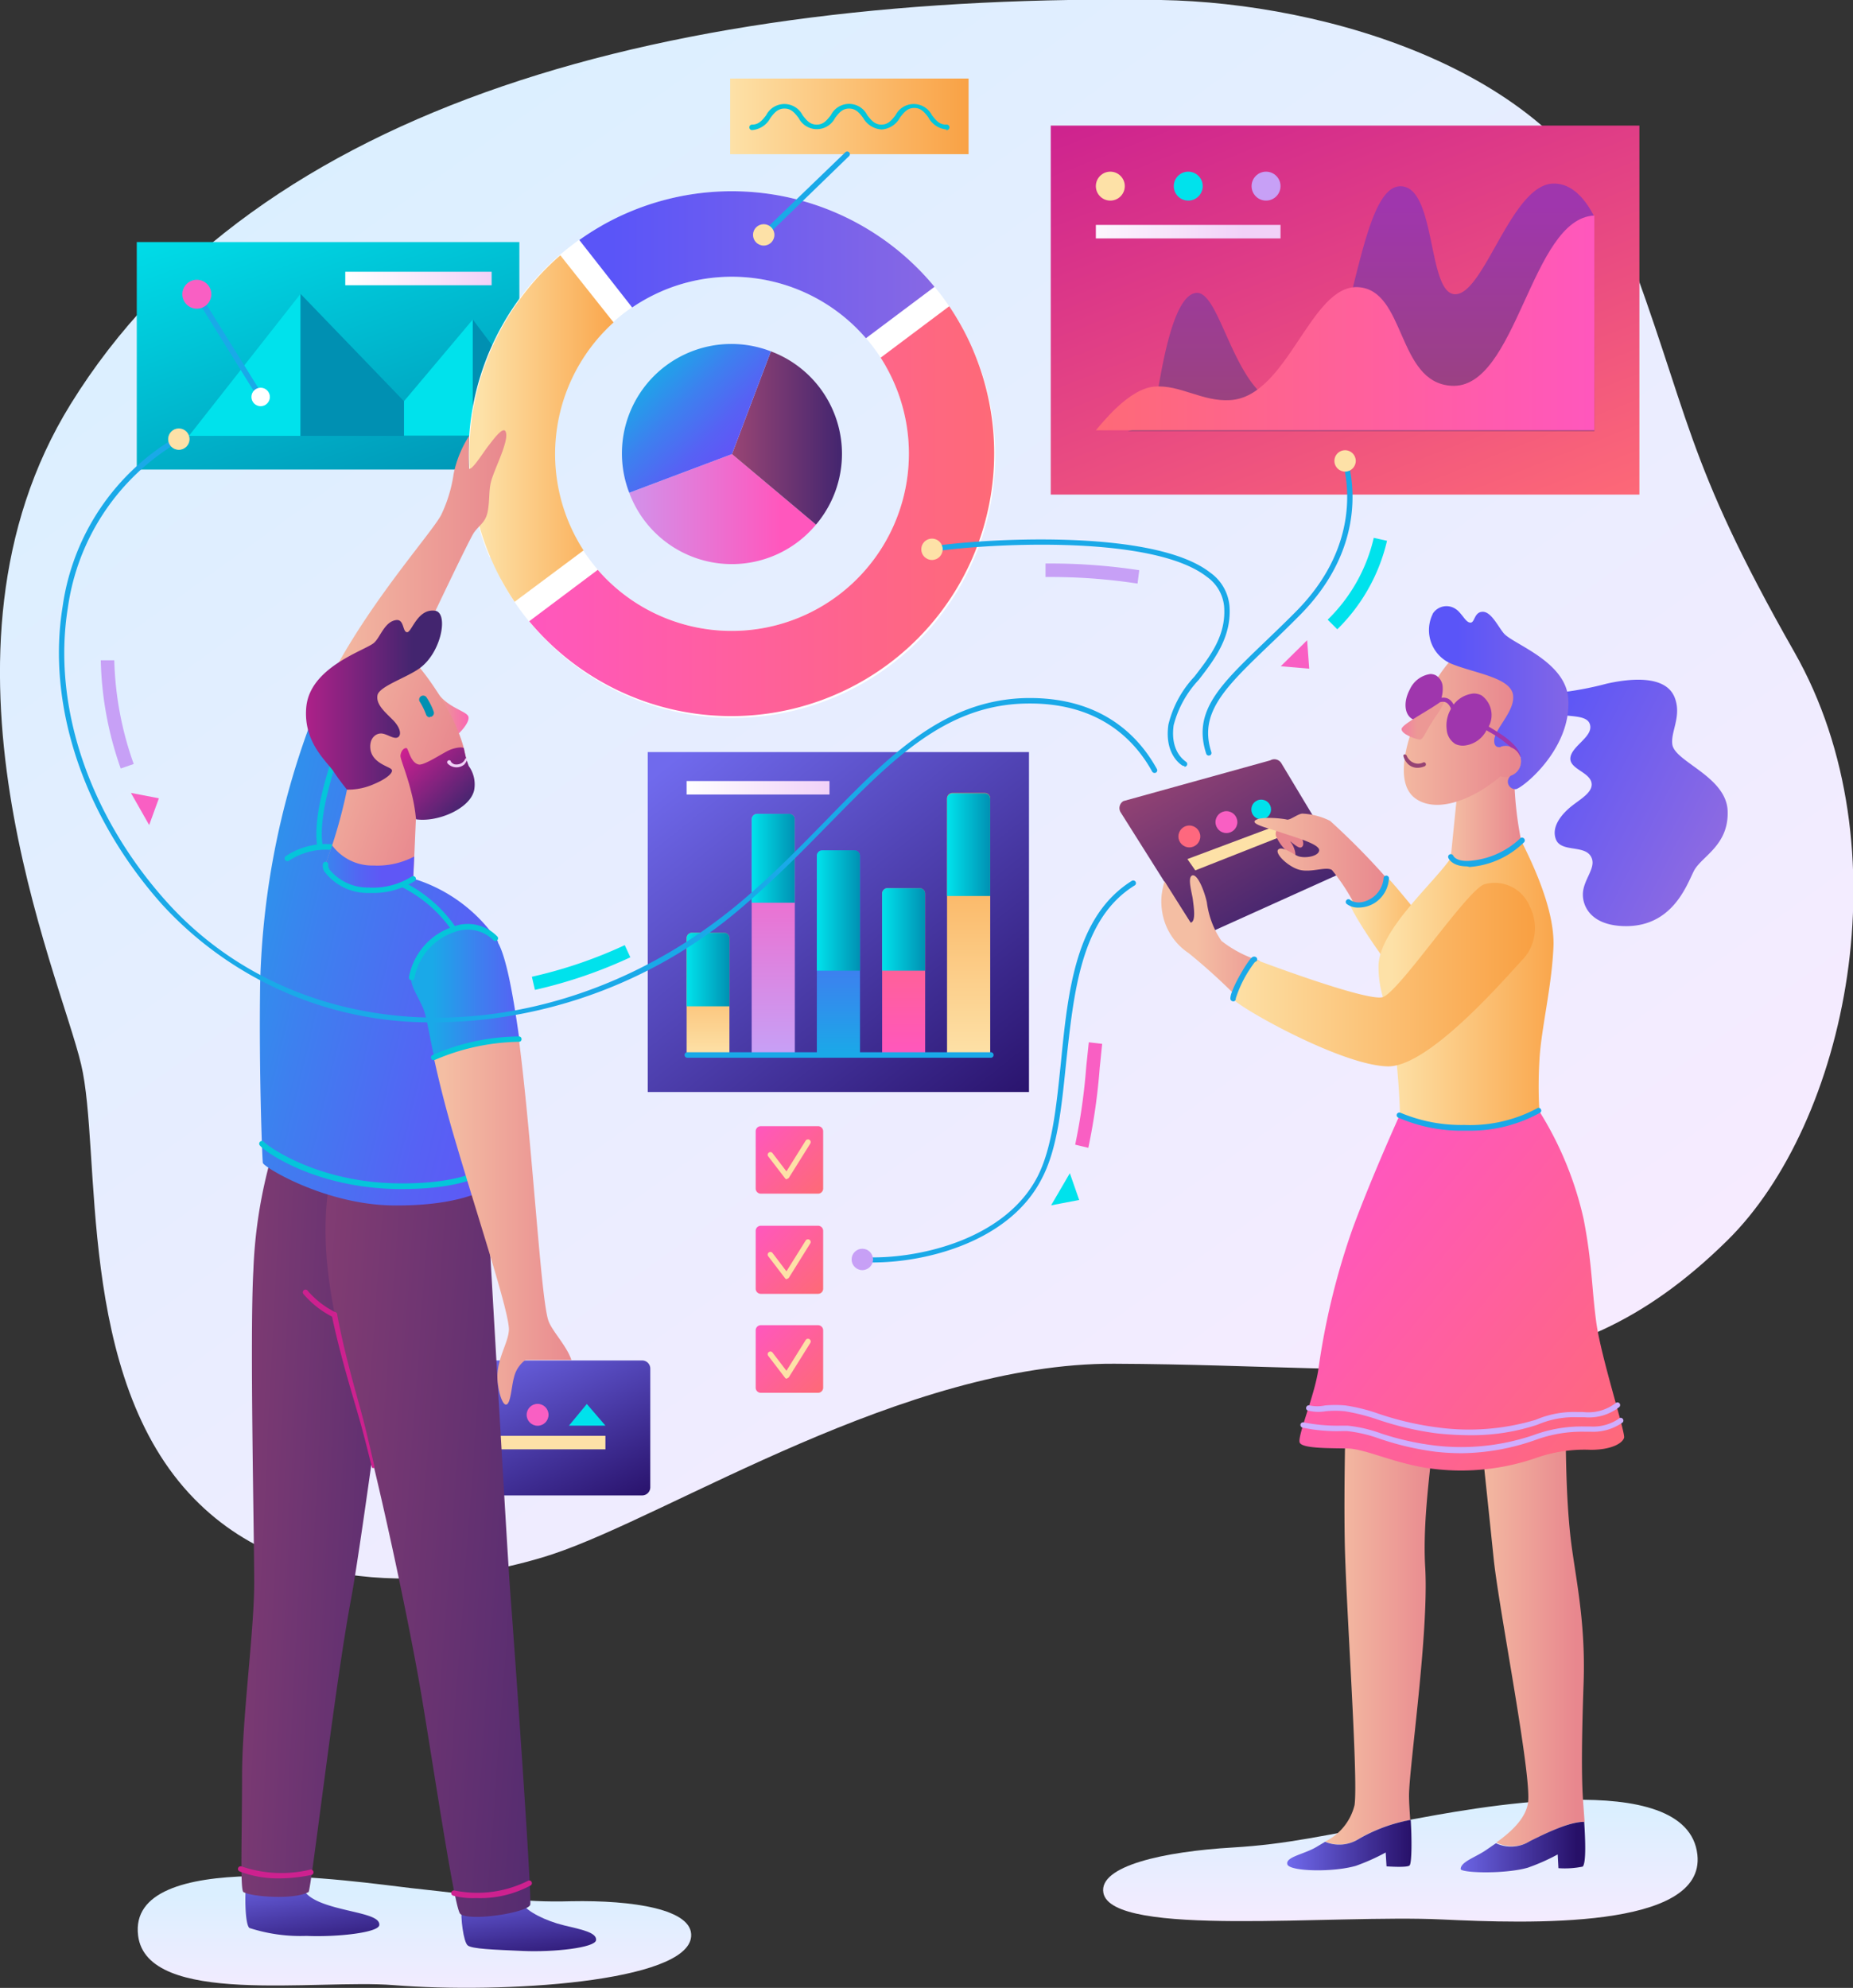 <svg xmlns="http://www.w3.org/2000/svg" xmlns:xlink="http://www.w3.org/1999/xlink" viewBox="0 0 152.42 163.51"><rect x="0" y="0" width="152.42" height="163.51" fill="#333333" stroke="none"/><defs><style>.cls-1{fill:url(#linear-gradient);}.cls-2{fill:url(#linear-gradient-2);}.cls-3{fill:url(#linear-gradient-3);}.cls-4{fill:url(#linear-gradient-4);}.cls-5{fill:#fde1a7;}.cls-6{fill:url(#linear-gradient-5);}.cls-7{fill:url(#linear-gradient-6);}.cls-8{fill:url(#linear-gradient-7);}.cls-9{fill:url(#linear-gradient-8);}.cls-10{fill:url(#linear-gradient-9);}.cls-11{fill:url(#linear-gradient-10);}.cls-12{fill:url(#linear-gradient-11);}.cls-13{fill:url(#linear-gradient-12);}.cls-14{fill:url(#linear-gradient-13);}.cls-15{fill:url(#linear-gradient-14);}.cls-16{fill:url(#linear-gradient-15);}.cls-17{fill:url(#linear-gradient-16);}.cls-18{fill:url(#linear-gradient-17);}.cls-19{fill:url(#linear-gradient-18);}.cls-20{fill:#1aa9e8;}.cls-21{fill:url(#linear-gradient-19);}.cls-22{fill:#00e2ec;}.cls-23{fill:#0090b2;}.cls-24{fill:url(#linear-gradient-20);}.cls-25{fill:#f95fc3;}.cls-26{fill:#fff;}.cls-27{fill:url(#linear-gradient-21);}.cls-28{fill:url(#linear-gradient-22);}.cls-29{fill:url(#linear-gradient-23);}.cls-30{fill:url(#linear-gradient-24);}.cls-31{fill:url(#linear-gradient-25);}.cls-32{fill:url(#linear-gradient-26);}.cls-33{fill:url(#linear-gradient-27);}.cls-34{fill:#c7a0f6;}.cls-35{fill:url(#linear-gradient-28);}.cls-36{fill:url(#linear-gradient-29);}.cls-37{fill:url(#linear-gradient-30);}.cls-38{fill:url(#linear-gradient-31);}.cls-39{fill:#05c5da;}.cls-40{fill:url(#linear-gradient-32);}.cls-41{fill:url(#linear-gradient-33);}.cls-42{fill:#fe687e;}.cls-43{fill:url(#linear-gradient-34);}.cls-44{fill:url(#linear-gradient-35);}.cls-45{fill:url(#linear-gradient-36);}.cls-46{fill:url(#linear-gradient-37);}.cls-47{fill:url(#linear-gradient-38);}.cls-48{fill:#cfaeff;}.cls-49{fill:url(#linear-gradient-39);}.cls-50{fill:url(#linear-gradient-40);}.cls-51{fill:url(#linear-gradient-41);}.cls-52{fill:url(#linear-gradient-42);}.cls-53{fill:url(#linear-gradient-43);}.cls-54{fill:url(#linear-gradient-44);}.cls-55{fill:url(#linear-gradient-45);}.cls-56{fill:#9f36ad;}.cls-57{fill:url(#linear-gradient-46);}.cls-58{fill:#954374;}.cls-59{fill:url(#linear-gradient-47);}.cls-60{fill:url(#linear-gradient-48);}.cls-61{fill:url(#linear-gradient-49);}.cls-62{fill:url(#linear-gradient-50);}.cls-63{fill:url(#linear-gradient-51);}.cls-64{fill:url(#linear-gradient-52);}.cls-65{fill:url(#linear-gradient-53);}.cls-66{fill:#cd218f;}.cls-67{fill:url(#linear-gradient-54);}.cls-68{fill:url(#linear-gradient-55);}.cls-69{fill:url(#linear-gradient-56);}.cls-70{fill:url(#linear-gradient-57);}.cls-71{fill:url(#linear-gradient-58);}.cls-72{fill:url(#linear-gradient-59);}.cls-73{fill:url(#linear-gradient-60);}.cls-74{fill:url(#linear-gradient-61);}.cls-75{fill:#f1d2f8;}.cls-76{fill:url(#linear-gradient-62);}.cls-77{fill:url(#linear-gradient-63);}.cls-78{fill:url(#linear-gradient-64);}</style><linearGradient id="linear-gradient" x1="-717.65" y1="407.76" x2="-717.23" y2="407.27" gradientTransform="matrix(247.15, 0, 0, -210.47, 177386.91, 85838.73)" gradientUnits="userSpaceOnUse"><stop offset="0" stop-color="#dbefff"/><stop offset="1" stop-color="#f7ebff"/></linearGradient><linearGradient id="linear-gradient-2" x1="-714.43" y1="396.92" x2="-714.43" y2="397.54" gradientTransform="matrix(79.33, 0, 0, -16.24, 56787.79, 6605)" gradientUnits="userSpaceOnUse"><stop offset="0" stop-color="#f7ebff"/><stop offset="1" stop-color="#dbefff"/></linearGradient><linearGradient id="linear-gradient-3" x1="-713.41" y1="396.15" x2="-713.41" y2="396.77" gradientTransform="matrix(73.85, 0, 0, -14.91, 52722.64, 6071.75)" xlink:href="#linear-gradient-2"/><linearGradient id="linear-gradient-4" x1="-675.71" y1="384.34" x2="-675.12" y2="383.76" gradientTransform="matrix(9, 0, 0, -9, 6143.66, 3551.86)" gradientUnits="userSpaceOnUse"><stop offset="0" stop-color="#ff57bd"/><stop offset="1" stop-color="#fe6a77"/></linearGradient><linearGradient id="linear-gradient-5" x1="-675.71" y1="384.91" x2="-675.12" y2="384.32" gradientTransform="matrix(9, 0, 0, -9, 6143.66, 3565.13)" xlink:href="#linear-gradient-4"/><linearGradient id="linear-gradient-6" x1="-675.71" y1="385.47" x2="-675.12" y2="384.88" gradientTransform="matrix(9, 0, 0, -9, 6143.66, 3578.4)" xlink:href="#linear-gradient-4"/><linearGradient id="linear-gradient-7" x1="-711.61" y1="403.84" x2="-711.03" y2="403.19" gradientTransform="matrix(50.85, 0, 0, -45.31, 36239.65, 18361.06)" gradientUnits="userSpaceOnUse"><stop offset="0" stop-color="#706aed"/><stop offset="1" stop-color="#271068"/></linearGradient><linearGradient id="linear-gradient-8" x1="-698.62" y1="275" x2="-698.01" y2="275" gradientTransform="matrix(19.05, 0, 0, -1.8, 13365.25, 559.8)" gradientUnits="userSpaceOnUse"><stop offset="0" stop-color="#fff"/><stop offset="1" stop-color="#f1d1f8"/></linearGradient><linearGradient id="linear-gradient-9" x1="-652.5" y1="401.67" x2="-652.5" y2="402.29" gradientTransform="matrix(5.76, 0, 0, -34.92, 3838.06, 14113.17)" gradientUnits="userSpaceOnUse"><stop offset="0" stop-color="#fde1a7"/><stop offset="1" stop-color="#f9a144"/></linearGradient><linearGradient id="linear-gradient-10" x1="-652.8" y1="391.37" x2="-652.19" y2="391.37" gradientTransform="matrix(5.76, 0, 0, -13.74, 3838.06, 5446.91)" gradientUnits="userSpaceOnUse"><stop offset="0" stop-color="#00e2ec"/><stop offset="1" stop-color="#0090b2"/></linearGradient><linearGradient id="linear-gradient-11" x1="-651.34" y1="399.85" x2="-651.34" y2="400.47" gradientTransform="matrix(5.76, 0, 0, -27.27, 3820.69, 10990.65)" gradientUnits="userSpaceOnUse"><stop offset="0" stop-color="#1aa9e8"/><stop offset="0.42" stop-color="#3d80ef"/><stop offset="0.79" stop-color="#5662f4"/><stop offset="1" stop-color="#5f57f6"/></linearGradient><linearGradient id="linear-gradient-12" x1="-651.65" y1="394.07" x2="-651.03" y2="394.07" gradientTransform="matrix(5.76, 0, 0, -16.05, 3820.69, 6399.74)" xlink:href="#linear-gradient-10"/><linearGradient id="linear-gradient-13" x1="-651.92" y1="397.96" x2="-651.92" y2="398.58" gradientTransform="matrix(5.76, 0, 0, -22.23, 3829.37, 8933.46)" xlink:href="#linear-gradient-4"/><linearGradient id="linear-gradient-14" x1="-652.23" y1="387.48" x2="-651.61" y2="387.48" gradientTransform="matrix(5.76, 0, 0, -11.01, 3829.37, 4342.56)" xlink:href="#linear-gradient-10"/><linearGradient id="linear-gradient-15" x1="-650.76" y1="401.11" x2="-650.76" y2="401.72" gradientTransform="matrix(5.76, 0, 0, -32.13, 3812, 12974.37)" gradientUnits="userSpaceOnUse"><stop offset="0" stop-color="#c7a0f6"/><stop offset="1" stop-color="#ff57bd"/></linearGradient><linearGradient id="linear-gradient-16" x1="-651.07" y1="388.67" x2="-650.45" y2="388.67" gradientTransform="matrix(5.76, 0, 0, -11.85, 3812, 4676.36)" xlink:href="#linear-gradient-10"/><linearGradient id="linear-gradient-17" x1="-650.18" y1="394.24" x2="-650.18" y2="394.86" gradientTransform="matrix(5.76, 0, 0, -16.29, 3803.32, 6508.92)" xlink:href="#linear-gradient-9"/><linearGradient id="linear-gradient-18" x1="-650.49" y1="385.09" x2="-649.88" y2="385.09" gradientTransform="matrix(5.76, 0, 0, -9.81, 3803.32, 3857.49)" xlink:href="#linear-gradient-10"/><linearGradient id="linear-gradient-19" x1="-711.08" y1="400.43" x2="-710.59" y2="399.6" gradientTransform="matrix(51.03, 0, 0, -30.33, 36301.01, 12161.63)" xlink:href="#linear-gradient-10"/><linearGradient id="linear-gradient-20" x1="-698.24" y1="260.56" x2="-697.63" y2="260.56" gradientTransform="matrix(19.53, 0, 0, -1.8, 13665.09, 491.91)" xlink:href="#linear-gradient-8"/><linearGradient id="linear-gradient-21" x1="-698.21" y1="403.07" x2="-697.59" y2="403.07" gradientTransform="matrix(19.2, 0, 0, -46.23, 13445.27, 18669.19)" xlink:href="#linear-gradient-9"/><linearGradient id="linear-gradient-22" x1="-710.98" y1="395.03" x2="-710.36" y2="395.03" gradientTransform="matrix(47.37, 0, 0, -19.6, 33729.62, 7764.82)" gradientUnits="userSpaceOnUse"><stop offset="0" stop-color="#5a55f8"/><stop offset="1" stop-color="#8c6ae2"/></linearGradient><linearGradient id="linear-gradient-23" x1="-712.95" y1="404.02" x2="-712.34" y2="404.02" gradientTransform="matrix(62.08, 0, 0, -54.74, 44304.16, 22160.08)" xlink:href="#linear-gradient-4"/><linearGradient id="linear-gradient-24" x1="-703.42" y1="391.26" x2="-702.8" y2="391.26" gradientTransform="matrix(24.92, 0, 0, -14.64, 17578.09, 5769.99)" xlink:href="#linear-gradient-15"/><linearGradient id="linear-gradient-25" x1="-692.5" y1="397.48" x2="-691.88" y2="397.48" gradientTransform="matrix(14.64, 0, 0, -23.1, 10198.39, 9217.89)" gradientUnits="userSpaceOnUse"><stop offset="0" stop-color="#994574"/><stop offset="1" stop-color="#43256f"/></linearGradient><linearGradient id="linear-gradient-26" x1="-699.15" y1="395.74" x2="-698.82" y2="395.42" gradientTransform="matrix(19.83, 0, 0, -19.8, 13919.18, 7864.67)" xlink:href="#linear-gradient-11"/><linearGradient id="linear-gradient-27" x1="-714.6" y1="403.68" x2="-714.1" y2="402.88" gradientTransform="matrix(78.51, 0, 0, -49.19, 56194.32, 19861.04)" gradientUnits="userSpaceOnUse"><stop offset="0" stop-color="#c91c91"/><stop offset="1" stop-color="#fe6a77"/></linearGradient><linearGradient id="linear-gradient-28" x1="-704.2" y1="259.23" x2="-703.59" y2="259.23" gradientTransform="matrix(24.64, 0, 0, -1.8, 17438.87, 485.67)" xlink:href="#linear-gradient-8"/><linearGradient id="linear-gradient-29" x1="-713.16" y1="400.32" x2="-713.16" y2="400.93" gradientTransform="matrix(62.28, 0, 0, -32.94, 44527.31, 13223.47)" gradientUnits="userSpaceOnUse"><stop offset="0" stop-color="#994574"/><stop offset="1" stop-color="#9f36ad"/></linearGradient><linearGradient id="linear-gradient-30" x1="-713.82" y1="399.46" x2="-713.2" y2="399.46" gradientTransform="matrix(66.48, 0, 0, -28.68, 47544.94, 11482.95)" gradientUnits="userSpaceOnUse"><stop offset="0" stop-color="#fe6a77"/><stop offset="1" stop-color="#ff57bd"/></linearGradient><linearGradient id="linear-gradient-31" x1="-707.06" y1="381.4" x2="-706.44" y2="381.4" gradientTransform="matrix(31.8, 0, 0, -10.08, 22544.48, 3854.09)" xlink:href="#linear-gradient-9"/><linearGradient id="linear-gradient-32" x1="-706.06" y1="397.87" x2="-705.44" y2="397.87" gradientTransform="matrix(27.93, 0, 0, -21.99, 19810.66, 8819.03)" xlink:href="#linear-gradient-10"/><linearGradient id="linear-gradient-33" x1="-706.76" y1="398.81" x2="-706.36" y2="398.3" gradientTransform="matrix(29.75, 0, 0, -23.42, 21119.64, 9403.66)" xlink:href="#linear-gradient-25"/><linearGradient id="linear-gradient-34" x1="-694.31" y1="405.17" x2="-693.7" y2="405.17" gradientTransform="matrix(14.49, 0, 0, -56.45, 10169.98, 23006.27)" gradientUnits="userSpaceOnUse"><stop offset="0" stop-color="#f4bea3"/><stop offset="1" stop-color="#e8878e"/></linearGradient><linearGradient id="linear-gradient-35" x1="-697.45" y1="380.59" x2="-696.83" y2="380.59" gradientTransform="matrix(16.64, 0, 0, -6.65, 11711.45, 2681.43)" xlink:href="#linear-gradient-7"/><linearGradient id="linear-gradient-36" x1="-693.48" y1="405.09" x2="-692.86" y2="405.09" gradientTransform="matrix(13.72, 0, 0, -55.08, 9635.73, 22445.63)" xlink:href="#linear-gradient-34"/><linearGradient id="linear-gradient-37" x1="-697.99" y1="380.96" x2="-697.38" y2="380.96" gradientTransform="matrix(16.65, 0, 0, -6.73, 11741.09, 2715.59)" xlink:href="#linear-gradient-7"/><linearGradient id="linear-gradient-38" x1="-710.97" y1="404.37" x2="-710.45" y2="403.9" gradientTransform="matrix(43.3, 0, 0, -48.01, 30897.8, 19510)" xlink:href="#linear-gradient-4"/><linearGradient id="linear-gradient-39" x1="-628.72" y1="357.05" x2="-628.11" y2="357.05" gradientTransform="matrix(4.05, 0, 0, -4.61, 2649.1, 1715.23)" gradientUnits="userSpaceOnUse"><stop offset="0" stop-color="#c16846"/><stop offset="0.26" stop-color="#d27565"/><stop offset="0.53" stop-color="#de7f7b"/><stop offset="0.78" stop-color="#e58589"/><stop offset="1" stop-color="#e8878e"/></linearGradient><linearGradient id="linear-gradient-40" x1="-692.85" y1="394.73" x2="-692.23" y2="394.73" gradientTransform="matrix(13.65, 0, 0, -16.7, 9568.57, 6670.22)" xlink:href="#linear-gradient-9"/><linearGradient id="linear-gradient-41" x1="-698.58" y1="389.19" x2="-697.96" y2="389.19" gradientTransform="matrix(17.62, 0, 0, -12.16, 12412.16, 4803.54)" xlink:href="#linear-gradient-34"/><linearGradient id="linear-gradient-42" x1="-704.02" y1="402.67" x2="-703.4" y2="402.67" gradientTransform="matrix(23.41, 0, 0, -38.41, 16595.49, 15546.74)" xlink:href="#linear-gradient-9"/><linearGradient id="linear-gradient-43" x1="-704.41" y1="401.59" x2="-703.84" y2="401.19" gradientTransform="matrix(23.37, 0, 0, -32.85, 16587.91, 13252.52)" xlink:href="#linear-gradient-22"/><linearGradient id="linear-gradient-44" x1="-681.2" y1="390.36" x2="-680.59" y2="390.36" gradientTransform="matrix(9.36, 0, 0, -13.06, 6495.39, 5165.37)" xlink:href="#linear-gradient-34"/><linearGradient id="linear-gradient-45" x1="-697.82" y1="396.52" x2="-697.2" y2="396.52" gradientTransform="matrix(16.65, 0, 0, -20.05, 11732.94, 8009.38)" xlink:href="#linear-gradient-34"/><linearGradient id="linear-gradient-46" x1="-656.69" y1="363.29" x2="-656.08" y2="363.29" gradientTransform="matrix(5.75, 0, 0, -5.38, 3889.05, 2013.13)" gradientUnits="userSpaceOnUse"><stop offset="0" stop-color="#ff57bd"/><stop offset="1" stop-color="#ec9895"/></linearGradient><linearGradient id="linear-gradient-47" x1="-700.12" y1="398.62" x2="-699.51" y2="398.62" gradientTransform="matrix(18.56, 0, 0, -24.39, 13114.17, 9779.31)" xlink:href="#linear-gradient-22"/><linearGradient id="linear-gradient-48" x1="-691.23" y1="394.18" x2="-690.61" y2="394.18" gradientTransform="matrix(13.2, 0, 0, -16.08, 9222.6, 6417.07)" xlink:href="#linear-gradient-34"/><linearGradient id="linear-gradient-49" x1="-710.3" y1="399.23" x2="-709.69" y2="399.23" gradientTransform="matrix(40.25, 0, 0, -24.47, 28690.87, 9848.5)" xlink:href="#linear-gradient-9"/><linearGradient id="linear-gradient-50" x1="-702.67" y1="396.68" x2="-702.16" y2="395.95" gradientTransform="matrix(24.4, 0, 0, -16.83, 17183.68, 6785.8)" xlink:href="#linear-gradient-10"/><linearGradient id="linear-gradient-51" x1="-703.75" y1="397.49" x2="-703.24" y2="396.75" gradientTransform="matrix(26.1, 0, 0, -18, 18406.67, 7265.58)" xlink:href="#linear-gradient-7"/><linearGradient id="linear-gradient-52" x1="-695.93" y1="383.44" x2="-695.53" y2="382.43" gradientTransform="matrix(17.88, 0, 0, -7.14, 12466.85, 2891.21)" xlink:href="#linear-gradient-7"/><linearGradient id="linear-gradient-53" x1="-700.86" y1="406.79" x2="-699.41" y2="406.47" gradientTransform="matrix(21.97, 0, 0, -98.78, 15407.38, 40290.56)" xlink:href="#linear-gradient-25"/><linearGradient id="linear-gradient-54" x1="-696.66" y1="380.28" x2="-696.28" y2="379.2" gradientTransform="matrix(17.98, 0, 0, -6.32, 12568.4, 2557.79)" xlink:href="#linear-gradient-7"/><linearGradient id="linear-gradient-55" x1="-704.56" y1="406.86" x2="-703.16" y2="406.48" gradientTransform="matrix(27.25, 0, 0, -100.59, 19214.15, 41031.86)" xlink:href="#linear-gradient-25"/><linearGradient id="linear-gradient-56" x1="-703.24" y1="402.59" x2="-702.62" y2="402.59" gradientTransform="matrix(25.63, 0, 0, -41.25, 18050.09, 16655.75)" xlink:href="#linear-gradient-34"/><linearGradient id="linear-gradient-57" x1="-706.4" y1="405.31" x2="-705.56" y2="404.9" gradientTransform="matrix(31.66, 0, 0, -65.69, 22378.94, 26694.13)" xlink:href="#linear-gradient-11"/><linearGradient id="linear-gradient-58" x1="-629.34" y1="368.22" x2="-628.72" y2="368.22" gradientTransform="matrix(4.55, 0, 0, -6.04, 2899.9, 2283.25)" gradientUnits="userSpaceOnUse"><stop offset="0" stop-color="#ec9895"/><stop offset="1" stop-color="#ff57bd"/></linearGradient><linearGradient id="linear-gradient-59" x1="-697.39" y1="401.12" x2="-696.84" y2="400.79" gradientTransform="matrix(18.81, 0, 0, -31.36, 13142.98, 12637.55)" xlink:href="#linear-gradient-34"/><linearGradient id="linear-gradient-60" x1="-696.53" y1="398.4" x2="-695.91" y2="398.4" gradientTransform="matrix(18.16, 0, 0, -23.85, 12671.72, 9558.67)" gradientUnits="userSpaceOnUse"><stop offset="0" stop-color="#cb2090"/><stop offset="1" stop-color="#43256f"/></linearGradient><linearGradient id="linear-gradient-61" x1="-678" y1="384.05" x2="-677.51" y2="383.55" gradientTransform="matrix(9.94, 0, 0, -9.66, 6771.83, 3772.45)" xlink:href="#linear-gradient-60"/><linearGradient id="linear-gradient-62" x1="-684.38" y1="368.78" x2="-683.76" y2="368.78" gradientTransform="matrix(11.85, 0, 0, -5.93, 8134, 2257.74)" xlink:href="#linear-gradient-11"/><linearGradient id="linear-gradient-63" x1="-697.04" y1="404.19" x2="-696.42" y2="404.19" gradientTransform="matrix(18.28, 0, 0, -48.72, 12778.25, 19792.79)" xlink:href="#linear-gradient-34"/><linearGradient id="linear-gradient-64" x1="-690.86" y1="395.45" x2="-690.24" y2="395.45" gradientTransform="matrix(14.37, 0, 0, -17.41, 9963.24, 6966.08)" xlink:href="#linear-gradient-11"/></defs><g id="Layer_2" data-name="Layer 2"><g id="Layer_1-2" data-name="Layer 1"><g id="Data"><g id="background"><path id="Path" class="cls-1" d="M95.51,0c13.54.23,32.75,5.78,38,19.55,5.6,14.8,4.94,18,14.09,34.09s4.26,38.76-5.51,48.38c-13.84,13.64-25.87,10.25-50.44,10.15-17.2-.08-36.43,12.41-46.18,15.66C38.89,130,24.91,132.41,16,123.3c-9.81-10-7.63-28.65-9.33-35.76C4.92,80.1-6.89,53.77,5.81,33.24,21.13,8.47,55.32-.63,95.51,0Z"/><path id="Path-2" class="cls-2" d="M115.81,149.71c4.89-.89,23-4.51,23.81,2.84.68,6.18-14,5.66-21,5.33-8.94-.43-27.17,1.52-27.86-2.19-.41-2.22,5-3.4,10.64-3.73C106,151.68,108.65,151,115.81,149.71Z"/><path id="Path-3" class="cls-3" d="M33.82,155.3c-4.47-.51-23.38-3.42-22.46,3.91.74,5.85,14.7,3.56,21,4.07,8.94.72,24.2-.23,24.49-4,.18-2.25-4.81-3-9.88-2.9C42.81,156.5,40.37,156,33.82,155.3Z"/></g><g id="graph_5"><g id="Group"><path id="Path-4" class="cls-4" d="M62.16,93.05a.42.42,0,0,1,.42-.42h4.71a.42.42,0,0,1,.42.42v4.71a.42.42,0,0,1-.42.42H62.58a.42.42,0,0,1-.42-.42Z"/><path id="Path-5" class="cls-5" d="M64.74,97a.2.2,0,0,1-.17-.09l-1.36-1.77a.22.22,0,0,1,0-.31.22.22,0,0,1,.32,0h0l1.16,1.52,1.58-2.53a.23.23,0,0,1,.31-.07.23.23,0,0,1,.07.31l-1.75,2.8a.22.22,0,0,1-.18.1Z"/></g><g id="Group-2"><path id="Path-6" class="cls-6" d="M62.16,101.24a.42.42,0,0,1,.42-.42h4.71a.42.42,0,0,1,.42.42V106a.42.42,0,0,1-.42.42H62.58a.42.42,0,0,1-.42-.42Z"/><path id="Path-7" class="cls-5" d="M64.74,105.22a.2.2,0,0,1-.17-.09l-1.36-1.78a.22.22,0,0,1,0-.31.23.23,0,0,1,.32,0h0l1.16,1.53,1.58-2.53a.22.22,0,0,1,.31-.07.22.22,0,0,1,.07.3l-1.75,2.81a.22.22,0,0,1-.18.1Z"/></g><g id="Group-3"><path id="Path-8" class="cls-7" d="M62.16,109.42a.42.42,0,0,1,.42-.42h4.71a.42.42,0,0,1,.42.42v4.72a.42.42,0,0,1-.42.42H62.58a.42.42,0,0,1-.42-.42Z"/><path id="Path-9" class="cls-5" d="M64.74,113.4a.19.19,0,0,1-.17-.08l-1.36-1.78a.22.22,0,0,1,0-.31.23.23,0,0,1,.32,0h0l1.16,1.52,1.58-2.53a.22.22,0,1,1,.38.24l-1.75,2.8a.27.27,0,0,1-.18.11Z"/></g></g><g id="graph_4"><rect id="Rectangle" class="cls-8" x="53.28" y="61.86" width="31.36" height="27.96"/><rect id="Rectangle-2" class="cls-9" x="56.48" y="64.24" width="11.75" height="1.11"/><g id="Group-4"><g id="Group-5"><path id="Path-10" class="cls-10" d="M81.45,65.67a.45.45,0,0,0-.44-.45H78.35a.45.45,0,0,0-.45.45h0v21.1h3.55Z"/><path id="Path-11" class="cls-11" d="M81.45,73.7v-8a.45.45,0,0,0-.44-.45H78.35a.45.45,0,0,0-.45.45h0v8Z"/></g><g id="Group-6"><path id="Path-12" class="cls-12" d="M70.74,70.39a.45.45,0,0,0-.44-.45H67.63a.45.45,0,0,0-.44.45h0V86.77h3.55Z"/><path id="Path-13" class="cls-13" d="M70.74,79.84V70.39a.45.45,0,0,0-.44-.45H67.63a.45.45,0,0,0-.44.45h0v9.45Z"/></g><g id="Group-7"><path id="Path-14" class="cls-14" d="M76.1,73.49a.45.45,0,0,0-.45-.44H73a.44.44,0,0,0-.44.44h0V86.77H76.1Z"/><path id="Path-15" class="cls-15" d="M76.1,79.84V73.49a.45.45,0,0,0-.45-.44H73a.44.44,0,0,0-.44.44h0v6.35Z"/></g><g id="Group-8"><path id="Path-16" class="cls-16" d="M65.38,67.39a.44.44,0,0,0-.44-.45H62.28a.45.45,0,0,0-.45.45h0V86.77h3.55Z"/><path id="Path-17" class="cls-17" d="M65.38,74.25V67.39a.44.44,0,0,0-.44-.45H62.28a.45.45,0,0,0-.45.45h0v6.86Z"/></g><g id="Group-9"><path id="Path-18" class="cls-18" d="M60,77.16a.44.44,0,0,0-.45-.44H56.92a.44.44,0,0,0-.44.44h0v9.61H60Z"/><path id="Path-19" class="cls-19" d="M60,82.77V77.16a.44.44,0,0,0-.45-.44H56.92a.44.44,0,0,0-.44.44h0v5.61Z"/></g><path id="Path-20" class="cls-20" d="M81.45,87H56.53a.22.22,0,0,1-.22-.22.22.22,0,0,1,.22-.23H81.45a.23.23,0,1,1,0,.45Z"/></g></g><g id="graph_1"><g id="Group-10"><rect id="Rectangle-3" class="cls-21" x="11.25" y="19.91" width="31.47" height="18.71"/><path id="Path-21" class="cls-22" d="M15.54,35.85h9.18V24.17Z"/><path id="Path-22" class="cls-22" d="M33.23,33v2.83h5.66V26.28Z"/><path id="Path-23" class="cls-23" d="M24.72,24.17V35.85h8.51V33Z"/><path id="Path-24" class="cls-23" d="M41.63,29.93l-2.74-3.65v9.57h2.74Z"/><rect id="Rectangle-4" class="cls-24" x="28.4" y="22.35" width="12.04" height="1.11"/><path id="Path-25" class="cls-20" d="M21.44,32.87a.23.23,0,0,1-.19-.1L16,24.31a.21.21,0,0,1,.07-.3.23.23,0,0,1,.31.07l5.25,8.45a.24.24,0,0,1-.07.31l-.12,0Z"/><circle id="Oval" class="cls-25" cx="16.19" cy="24.2" r="1.19"/><circle id="Oval-2" class="cls-26" cx="21.44" cy="32.65" r="0.76"/></g></g><g id="diagram"><g id="Group-11"><path id="Path-26" class="cls-26" d="M46.67,42.76a14.59,14.59,0,0,1,6-17.92l-3.2-6.28a21.62,21.62,0,0,0-9.2,27.26Z"/><path id="Path-27" class="cls-26" d="M54.49,23.93a14.57,14.57,0,0,1,18.38,6.2l6.35-3.06A21.61,21.61,0,0,0,51.3,17.65Z"/><path id="Path-28" class="cls-26" d="M80.09,28.87l-6.35,3.06a14.58,14.58,0,0,1-26.2,12.63l-6.35,3.06a21.61,21.61,0,0,0,38.9-18.75Z"/></g><g id="Group-12"><path id="Path-29" class="cls-27" d="M48,45.27a14.59,14.59,0,0,1,2.47-18.75L46.09,21A21.64,21.64,0,0,0,42.33,49.5Z"/><path id="Path-30" class="cls-28" d="M52,25.29a14.56,14.56,0,0,1,19.23,2.53l5.64-4.23a21.62,21.62,0,0,0-29.22-3.85Z"/><path id="Path-31" class="cls-29" d="M78.08,25.19l-5.64,4.23A14.58,14.58,0,0,1,49.17,46.87L43.53,51.1A21.62,21.62,0,0,0,78.08,25.19Z"/></g><path id="Path-32" class="cls-30" d="M51.76,40.53a9,9,0,0,0,15.36,2.62l-6.91-5.8Z"/><path id="Path-33" class="cls-31" d="M63.41,28.9l-3.2,8.45,6.91,5.8A9,9,0,0,0,63.41,28.9Z"/><path id="Path-34" class="cls-32" d="M63.41,28.9A9,9,0,0,0,51.76,40.53l8.45-3.18Z"/></g><g id="graph_3"><rect id="Rectangle-5" class="cls-33" x="86.43" y="10.33" width="48.42" height="30.35"/><g id="Group-13"><g id="Group-14"><circle id="Oval-3" class="cls-5" cx="91.33" cy="15.31" r="1.19"/><circle id="Oval-4" class="cls-22" cx="97.74" cy="15.31" r="1.19"/><circle id="Oval-5" class="cls-34" cx="104.14" cy="15.31" r="1.19"/></g><rect id="Rectangle-6" class="cls-35" x="90.14" y="18.5" width="15.19" height="1.11"/></g><path id="Path-35" class="cls-36" d="M131.14,17.82c-.73-1.44-1.84-2.77-3.4-2.72-3.41.11-5.63,9-8,9.1s-1.55-8.95-4.58-8.88c-3.82.09-4,17.66-8.74,18.07s-5.84-9.44-8-9.3S95.36,31.82,95,33.46a2.88,2.88,0,0,1-2.26,2h38.41Z"/><path id="Path-36" class="cls-37" d="M131.14,17.73h0c-5.25.22-6.36,14.36-11.77,14-4.48-.28-3.73-7.89-7.66-8.11s-5.77,9-10.51,9.29c-2.3.15-4.14-1.29-6.25-1.11s-4.29,3-4.81,3.59h41Z"/></g><g id="graph_2"><rect id="Rectangle-7" class="cls-38" x="60.06" y="6.46" width="19.61" height="6.22"/><path id="Path-37" class="cls-39" d="M77.87,10.65a1.87,1.87,0,0,1-1.51-1c-.32-.42-.6-.77-1.16-.77s-.83.36-1.16.77a1.85,1.85,0,0,1-1.51,1A1.87,1.87,0,0,1,71,9.7c-.32-.42-.6-.77-1.16-.77s-.83.36-1.15.77a1.68,1.68,0,0,1-3,0c-.33-.42-.6-.77-1.16-.77s-.84.35-1.16.77a1.87,1.87,0,0,1-1.51,1,.22.22,0,0,1-.22-.22.22.22,0,0,1,.22-.23c.56,0,.84-.36,1.16-.77a1.68,1.68,0,0,1,3,0c.32.41.6.77,1.16.77s.83-.36,1.16-.77a1.67,1.67,0,0,1,3,0c.33.41.61.77,1.16.77s.84-.36,1.16-.77a1.68,1.68,0,0,1,3,0c.33.41.6.77,1.16.77a.23.23,0,1,1,0,.45Z"/><path id="Path-38" class="cls-20" d="M62.82,19.54a.23.23,0,0,1-.23-.23.26.26,0,0,1,.07-.16l6.89-6.64a.22.22,0,0,1,.3.32L63,19.47A.23.23,0,0,1,62.82,19.54Z"/><circle id="Oval-6" class="cls-5" cx="62.82" cy="19.32" r="0.88"/></g><g id="girl_tablet"><path id="Path-39" class="cls-40" d="M98.5,76.1a.64.64,0,0,0,.86.23l10.19-4.61a.62.62,0,0,0,.23-.85h0l-4.63-7.71a.62.62,0,0,0-.86-.22h0L93,66.07a.62.62,0,0,0-.22.86Z"/><path id="Shape" class="cls-41" d="M98.33,76.57,92.17,66.8a.67.67,0,0,1,.24-.91l12.08-3.35a.67.67,0,0,1,.91.24h0L110.34,71a.68.68,0,0,1-.24.92h0l-10.86,4.9a.67.67,0,0,1-.92-.24h0Z"/><path id="Path-40" class="cls-5" d="M106.38,68.41l-8.06,3.18-.65-.93,8.17-3.06Z"/><circle id="Oval-7" class="cls-25" cx="100.88" cy="67.62" r="0.9"/><circle id="Oval-8" class="cls-42" cx="97.83" cy="68.8" r="0.9"/><circle id="Oval-9" class="cls-22" cx="103.74" cy="66.58" r="0.81"/></g><g id="girl_right_leg" data-name="girl_right leg"><path id="Path-41" class="cls-43" d="M117.23,128.89c-.26-4.43.74-9.87.7-11.58l-7.25-.41s-.14,5.19-.07,9.68c.07,5.07,1.13,19.62.81,21.89a4.52,4.52,0,0,1-2.42,3,2.92,2.92,0,0,0,2.73-.2A12.91,12.91,0,0,1,116,149.7c-.05-.77-.1-1.48-.1-2C115.9,145.42,117.55,134.24,117.23,128.89Z"/><path id="Path-42" class="cls-44" d="M111.73,151.28a3,3,0,0,1-2.73.21l-.81.48c-1,.56-2.46.78-2.3,1.37s3.71.68,5.63.13a16.93,16.93,0,0,0,2.46-1.1l.07,1.14s1.72.13,1.9-.08.19-2.13.09-3.74A13.18,13.18,0,0,0,111.73,151.28Z"/></g><g id="girl_left_leg" data-name="girl_left leg"><path id="Path-43" class="cls-45" d="M125.87,151.44c1.54-.77,3.29-1.62,4.47-1.59-.05-.77-.11-1.48-.14-2-.09-1.48-.13-4,.06-9.4s-.78-9.14-1.11-12.33-.34-6.55-.37-8.25l-6.91.85s.54,5.08,1,9.55c.45,4.22,3.13,17.75,2.82,20-.2,1.4-1.58,2.54-2.61,3.28A2.92,2.92,0,0,0,125.87,151.44Z"/><path id="Path-44" class="cls-46" d="M120.15,153.73c0,.32,3.6.44,5.52-.11a16.88,16.88,0,0,0,2.46-1.09l.06,1.13a7.33,7.33,0,0,0,2-.13c.28-.31.22-2.1.12-3.68-1.18,0-2.93.82-4.47,1.59a2.92,2.92,0,0,1-2.79.17l-.74.51C121.43,152.75,120.15,153.12,120.15,153.73Z"/></g><g id="girl_skirt"><path id="Path-45" class="cls-47" d="M126.59,91.36a28.35,28.35,0,0,1,3.67,8.9c.71,3.64.66,5.72,1.05,8.55s2.39,9,2.28,9.44-1,1-2.74,1a12,12,0,0,0-4.59.7,18.88,18.88,0,0,1-8.14.89c-3.18-.33-5.7-1.67-7.29-1.7s-3.7,0-3.92-.48,1.22-3.88,1.53-6A59.24,59.24,0,0,1,111.28,101c1.59-4.3,3.84-9.25,3.84-9.25s3.31,0,5.7-.08S126.59,91.36,126.59,91.36Z"/><path id="Path-46" class="cls-48" d="M120.25,119.53a19.23,19.23,0,0,1-2.15-.12,23.39,23.39,0,0,1-4.61-1.07,11.66,11.66,0,0,0-2.67-.63h-.43a13.78,13.78,0,0,1-3.27-.29.23.23,0,0,1-.14-.29.23.23,0,0,1,.29-.13,14.25,14.25,0,0,0,3.12.26h.44a11.56,11.56,0,0,1,2.79.65,22.65,22.65,0,0,0,4.52,1,18.48,18.48,0,0,0,8-.87,11.4,11.4,0,0,1,4.13-.71h.52a3.76,3.76,0,0,0,2.37-.64.2.2,0,0,1,.31,0,.22.22,0,0,1,0,.31,4.18,4.18,0,0,1-2.65.76h-.52a11.11,11.11,0,0,0-4,.68A18.78,18.78,0,0,1,120.25,119.53Z"/><path id="Path-47" class="cls-48" d="M121,118.05a25.94,25.94,0,0,1-2.79-.15,25.29,25.29,0,0,1-4.92-1.15,16.44,16.44,0,0,0-2.66-.67,7.77,7.77,0,0,0-1.6,0,3.54,3.54,0,0,1-1.45-.06.21.21,0,0,1-.13-.28.22.22,0,0,1,.28-.14,3,3,0,0,0,1.26,0,9.43,9.43,0,0,1,1.68,0,14.77,14.77,0,0,1,2.75.69,25,25,0,0,0,4.84,1.12,19.1,19.1,0,0,0,8.06-.63,8.06,8.06,0,0,1,3.44-.64h.46a3.68,3.68,0,0,0,2.67-.73.22.22,0,0,1,.31,0,.23.23,0,0,1,0,.32,4.06,4.06,0,0,1-2.88.84h-.56a7.65,7.65,0,0,0-3.28.61A17.17,17.17,0,0,1,121,118.05Z"/></g><g id="girl_right_hand" data-name="girl_right hand"><path id="Path-48" class="cls-49" d="M105.74,67.75c-.34.11-.91.41-.79,1a3.79,3.79,0,0,0,1.44,1.68c.33.15.11-.74-.19-1.12s.53.49.8.4.26-.43,0-1,.65-1,.28-1.07A4.09,4.09,0,0,0,105.74,67.75Z"/><path id="Path-49" class="cls-50" d="M111,74.17c.09-.12,2.79-2,3-2.07s4.66,5.61,5.27,6.25-.81,3.83-2,4.05S110.69,74.51,111,74.17Z"/><path id="Path-50" class="cls-51" d="M103.23,67.5c.39-.39,2.34-.17,2.61-.09s.9-.47,1.29-.49a5.68,5.68,0,0,1,2.28.6,58.64,58.64,0,0,1,4.64,4.7A2.44,2.44,0,0,1,113,74c-1,.67-1.59.37-1.59.37a16.8,16.8,0,0,0-1.85-2.81c-.47-.31-1.64.21-2.6,0s-2.16-1.38-1.81-1.69,1.25.42,1.65.56c.58.19,1.68,0,1.71-.49s-1.73-1-3.06-1.44C104.54,68.17,102.91,67.82,103.23,67.5Z"/><path id="Path-51" class="cls-20" d="M111.76,74.65a1.51,1.51,0,0,1-1-.31.22.22,0,0,1,0-.31.22.22,0,0,1,.32,0s.67.55,1.8-.19a2.21,2.21,0,0,0,.93-1.6.22.22,0,0,1,.44,0,2.57,2.57,0,0,1-1.13,2A2.52,2.52,0,0,1,111.76,74.65Z"/></g><g id="girl_body"><path id="Path-52" class="cls-52" d="M125.11,69.11c.59,1.22,2.81,5.48,2.67,8.77s-1,6.7-1.15,9.26,0,4.22,0,4.22a11.81,11.81,0,0,1-6.14,1.4,13,13,0,0,1-5.33-1,60.36,60.36,0,0,0-.55-6.59c-.35-2.09-1.22-3.32-1.22-5.67,0-3,4.61-6.89,6-9C120.47,68.75,125.11,69.11,125.11,69.11Z"/><path id="Path-53" class="cls-20" d="M120.84,93h-.4A13,13,0,0,1,115,91.92a.22.22,0,0,1-.09-.3.24.24,0,0,1,.3-.09,12.92,12.92,0,0,0,5.23,1,11.69,11.69,0,0,0,6-1.37.21.21,0,0,1,.3.07.21.21,0,0,1-.07.3h0A11.8,11.8,0,0,1,120.84,93Z"/></g><g id="girl_hairs"><path id="Path-54" class="cls-53" d="M128.65,56.92a26.38,26.38,0,0,0,3.52-.69c2.51-.56,5-.53,5.61,1.22.54,1.5-.37,2.74-.22,3.79.21,1.43,4.46,2.63,4.55,5.48s-2.17,3.72-2.78,4.92-1.83,4.81-6.05,4.52c-2.41-.17-3.08-1.59-3.08-2.58,0-1.27,1.22-2.25.64-3.17s-2.45-.3-2.86-1.38.56-2.14,1.3-2.73,1.86-1.19,1.61-2-1.77-1.08-1.72-1.94c.07-1,1.92-1.76,1.61-2.78-.23-.77-1.55-.61-2.69-.83S128.65,56.92,128.65,56.92Z"/></g><g id="girl_head"><path id="Path-55" class="cls-54" d="M124.56,64.07a28.66,28.66,0,0,0,.55,5A6.92,6.92,0,0,1,120.82,71c-1.25.06-1.48-.55-1.48-.55l.52-5.15a4.88,4.88,0,0,1,2.37-2.07c1.58-.61,2.18,0,2.18,0Z"/><path id="Path-56" class="cls-55" d="M123.86,54.75a10.34,10.34,0,0,0-3.94-.93c-1.76,1-6.44,9.72-3.5,11.85,1.81,1.31,4.92,0,7-1.82a1.39,1.39,0,0,0,.4.06,1.28,1.28,0,0,0,1.31-1.26,1.18,1.18,0,0,0-.14-.55,3.78,3.78,0,0,0,.43-.88C125.92,59.59,126.11,55.71,123.86,54.75Z"/><path id="Path-57" class="cls-23" d="M120.35,60h-.1a.33.33,0,0,1-.22-.42h0a3.89,3.89,0,0,1,.71-1.15.33.33,0,1,1,.46.48h0a3.22,3.22,0,0,0-.53.87A.34.34,0,0,1,120.35,60Z"/><path id="Path-58" class="cls-23" d="M117.2,58.29l-.08,0a.28.28,0,0,1-.19-.35,3.12,3.12,0,0,1,.63-1,.28.28,0,0,1,.4,0,.28.28,0,0,1,0,.38,2.45,2.45,0,0,0-.49.78A.28.28,0,0,1,117.2,58.29Z"/><path id="Shape-2" class="cls-56" d="M119.72,61.2A1.52,1.52,0,0,1,119,60a2.68,2.68,0,0,1,.31-1.62,2.35,2.35,0,0,1,1.92-1.34,1.44,1.44,0,0,1,.64.16,2,2,0,0,1,.44,2.79,2.32,2.32,0,0,1-1.91,1.34A1.45,1.45,0,0,1,119.72,61.2Z"/><path id="Shape-3" class="cls-56" d="M116.19,59.15c-.67-.36-.77-1.42-.23-2.43a2.19,2.19,0,0,1,1.69-1.28,1,1,0,0,1,.46.11,1.17,1.17,0,0,1,.56,1,2.59,2.59,0,0,1-.34,1.41,2.16,2.16,0,0,1-1.69,1.28A1,1,0,0,1,116.19,59.15Z"/><path id="Path-59" class="cls-57" d="M118.66,57.6c-.88.72-3.31,1.92-3.37,2.35s1.21.88,1.51.88.51-.8,1.3-1.9C118.55,58.31,119.12,57.21,118.66,57.6Z"/><path id="Path-60" class="cls-56" d="M119.54,58.47a.17.17,0,0,1-.16-.11c-.22-.57-.52-.74-1-.58a.19.19,0,0,1-.21-.11.18.18,0,0,1,.11-.21c.67-.21,1.13,0,1.42.78a.16.16,0,0,1-.09.22Z"/><path id="Path-61" class="cls-58" d="M115.69,62.09a.85.85,0,0,0,.21.37.86.86,0,0,0,.34.26.92.92,0,0,0,.81,0,.16.16,0,0,1,.22.07.17.17,0,0,1-.07.23h0a1.53,1.53,0,0,1-.53.13,1.11,1.11,0,0,1-1-.48,1.23,1.23,0,0,1-.23-.49.11.11,0,0,1,.09-.13.1.1,0,0,1,.13.09Z"/><path id="Path-62" class="cls-20" d="M120.66,71.26c-1.25,0-1.52-.68-1.53-.71a.22.22,0,0,1,.13-.28.23.23,0,0,1,.29.13s.21.46,1.26.41A6.78,6.78,0,0,0,125,69a.23.23,0,1,1,.33.31h0a7.14,7.14,0,0,1-4.44,2Z"/><path id="Path-63" class="cls-59" d="M123.46,61.44c-.24.05-.57,0-.55-.53,0-.91,1.6-2.3,1.56-3.58,0-1.56-3-1.91-5-2.7a3,3,0,0,1-1.68-4l.08-.18a1.34,1.34,0,0,1,1.88-.35,1.24,1.24,0,0,1,.22.18c.44.45.65.94,1,.93s.29-.89,1-.89,1.28,1.27,1.75,1.8c.81.89,5.06,2.29,5.28,5.34.29,4.19-3.87,7.45-4.33,7.45a.62.62,0,0,1-.64-.6.64.64,0,0,1,.23-.5,1.26,1.26,0,1,0-.82-2.39Z"/><path id="Path-64" class="cls-56" d="M124.28,61.47a1.3,1.3,0,0,1,.78.81.17.17,0,0,0,0-.14c-.27-1-1.66-1.8-2.41-2.26l-.37-.23a.16.16,0,0,0-.23.05.16.16,0,0,0,0,.22l.39.25A9.07,9.07,0,0,1,124.28,61.47Z"/></g><g id="girl_left_hand" data-name="girl_left hand"><path id="Path-65" class="cls-60" d="M98.09,72c.45-.09,1,1.38,1.18,2.21a7.34,7.34,0,0,0,1.2,3.18,9.66,9.66,0,0,0,3.13,1.63,3.14,3.14,0,0,1-.37,2.16,2,2,0,0,1-1.56.74,50,50,0,0,0-3.89-3.52,5,5,0,0,1-2-2.63,5.35,5.35,0,0,1-.23-2.14,7.21,7.21,0,0,1,.24-1.14s1.7,2.7,2.15,3.4c.46-.09.24-1.37.18-1.89S97.63,72.12,98.09,72Z"/><path id="Path-66" class="cls-61" d="M122.15,72.72a3.11,3.11,0,0,1,3.69,1.86,3.84,3.84,0,0,1-.51,4.26c-1,1-7.7,9-11.22,8.87-3.92-.11-12.59-5.07-12.68-5.57a8.11,8.11,0,0,1,1.76-3.24c.23.09,9.19,3.48,10.53,3.12S120.8,73,122.15,72.72Z"/><path id="Path-67" class="cls-20" d="M101.43,82.36a.23.23,0,0,1-.22-.18c-.1-.59,1.34-3.06,1.75-3.41a.28.28,0,0,1,.3-.07.22.22,0,0,1,.14.28.22.22,0,0,1-.17.14,9.76,9.76,0,0,0-1.58,3,.22.22,0,0,1-.19.25Z"/></g><g id="guy_tablet"><path id="Path-68" class="cls-62" d="M37.92,122a.62.62,0,0,0,.62.62h13.8A.62.62,0,0,0,53,122v-9.14a.62.62,0,0,0-.62-.62H38.54a.62.62,0,0,0-.62.62Z"/><path id="Shape-4" class="cls-63" d="M38.06,123a.67.67,0,0,1-.67-.66v-9.78a.67.67,0,0,1,.67-.66H52.82a.67.67,0,0,1,.67.66v9.78a.67.67,0,0,1-.67.66Z"/><rect id="Rectangle-8" class="cls-5" x="38.05" y="118.1" width="11.75" height="1.11"/><path id="Path-69" class="cls-22" d="M48.27,115.48l1.53,1.78h-3Z"/><circle id="Oval-10" class="cls-25" cx="44.22" cy="116.37" r="0.9"/></g><g id="guy_left_leg" data-name="guy_left leg"><path id="Path-70" class="cls-64" d="M24.92,155.32c.41,1,2.16,1.45,3.63,1.8s2.71.59,2.65,1.22-3.52,1-6,.89a13.61,13.61,0,0,1-4.68-.65c-.39-.29-.38-2.94-.28-3.53S24.92,155.32,24.92,155.32Z"/><path id="Path-71" class="cls-65" d="M22.32,95.13a39.63,39.63,0,0,0-1.48,9.37c-.3,5.33.07,21.69.07,25.69s-1,11.1-1,15.92-.17,9.33.11,9.51c.62.39,4.17.67,5.36,0,.21-.12,2.15-16.92,3.48-24,.88-4.64,4.29-29.84,4.51-33.54S22.32,95.13,22.32,95.13Z"/><path id="Path-72" class="cls-66" d="M23.09,154.5a8.87,8.87,0,0,1-3.38-.57.22.22,0,1,1,.17-.41h0a10.13,10.13,0,0,0,5.67.25.23.23,0,0,1,.1.44A13.25,13.25,0,0,1,23.09,154.5Z"/></g><g id="guy_right_leg" data-name="guy_right leg"><path id="Path-73" class="cls-67" d="M43,156.6c.35.63,1.92,1.41,3.38,1.76s2.72.59,2.65,1.22-3.51,1-6,.89-4.18-.17-4.55-.45-.6-2.38-.51-3S43,156.6,43,156.6Z"/><path id="Path-74" class="cls-68" d="M40,97.76c.17,2.22,1.66,29.15,2,33.59s1.79,25,1.61,25.34c-.31.65-5,1.37-5.75.73-.46-.41-2-10.8-3.13-17.61s-3.78-18.88-5.11-23.62S25.8,103.7,27.18,96.82c1.28-1.45,4.11-1.42,7.22-.84A23,23,0,0,1,40,97.76Z"/><path id="Path-75" class="cls-66" d="M30.59,120.68c-.26-1.05-.52-2.09-.8-3.13s-.59-2.07-.89-3.1c-.6-2.07-1.17-4.15-1.61-6.27a.23.23,0,0,1,.18-.26.22.22,0,0,1,.26.17h0c.39,2.11.92,4.19,1.49,6.27.28,1,.58,2.07.84,3.12s.5,2.1.74,3.15a.1.1,0,0,1-.08.12.11.11,0,0,1-.13-.07Z"/><path id="Path-76" class="cls-66" d="M27.51,108.35l-.09,0a7.69,7.69,0,0,1-2.48-1.94.23.23,0,0,1,.08-.31.22.22,0,0,1,.3.08,7.27,7.27,0,0,0,2.28,1.76.22.22,0,0,1,.11.29.21.21,0,0,1-.2.13Z"/><path id="Path-77" class="cls-66" d="M39.15,156.12a6.24,6.24,0,0,1-1.88-.2.22.22,0,0,1-.14-.28.22.22,0,0,1,.28-.14h0a9.32,9.32,0,0,0,6-.79.22.22,0,0,1,.31.07.22.22,0,0,1-.07.3A8.79,8.79,0,0,1,39.15,156.12Z"/></g><g id="guy_left_hand" data-name="guy_left hand"><path id="Path-78" class="cls-69" d="M31.78,58.68C33.11,56,38.49,44.49,39,43.79s1-.84,1.15-1.91c.13-.88.06-1.49.22-2.18.22-1,1.56-3.47,1.22-4.2-.22-.49-1.11.79-1.44,1.2s-1.32,2-1.56,1.85c-.06-.62,0-2.7,0-2.7A9.06,9.06,0,0,0,37.31,39a11.68,11.68,0,0,1-1,3.31c-.74,1.52-6.83,8.18-9.93,15.12-.18.4-.36.81-.53,1.23a13,13,0,0,0,5.19,2.22A11.15,11.15,0,0,1,31.78,58.68Z"/></g><g id="guy_body"><path id="Path-79" class="cls-70" d="M34,72.27c-4-1.1-3.55-.5-4-.7-.48-.47.11-6.89,1.06-10.73a13,13,0,0,1-5.19-2.22,65.78,65.78,0,0,0-4.47,22.26c-.11,7.22.17,14.44.22,14.77s5.11,3.44,10.72,3.5S40,97.76,40,97.76s1.12-19.79.94-20.34A12.86,12.86,0,0,0,34,72.27Z"/><path id="Path-80" class="cls-39" d="M33.13,97.8h-.52c-6.63-.12-10.74-3-11.22-3.57a.22.22,0,0,1,0-.32.22.22,0,0,1,.31,0l0,0c.39.43,4.44,3.31,10.89,3.42,5.45.1,7.27-1.31,7.29-1.33a.22.22,0,0,1,.28.35C40.1,96.43,38.33,97.8,33.13,97.8Z"/><path id="Path-81" class="cls-39" d="M37.35,76.65a.22.22,0,0,1-.19-.13A11,11,0,0,0,33,72.94a.21.21,0,0,1-.13-.28.21.21,0,0,1,.29-.13,11.19,11.19,0,0,1,4.36,3.79.22.22,0,0,1-.09.3Z"/><path id="Path-82" class="cls-39" d="M26.33,69.89a.22.22,0,0,1-.22-.18c-.46-2.61,1-6.79,1.7-8.8.15-.43.27-.78.31-1a.24.24,0,0,1,.28-.16.23.23,0,0,1,.16.28c-.06.19-.17.52-.33,1-.69,2-2.12,6.09-1.68,8.58a.22.22,0,0,1-.18.26h0Z"/><path id="Path-83" class="cls-39" d="M23.63,70.83a.22.22,0,0,1-.22-.22.24.24,0,0,1,.07-.17,5.87,5.87,0,0,1,5.62-.54.23.23,0,0,1,.13.29.24.24,0,0,1-.29.13h0a5.51,5.51,0,0,0-5.15.46A.2.2,0,0,1,23.63,70.83Z"/></g><g id="guy_head"><g id="Group-15"><path id="Path-84" class="cls-71" d="M35.87,56.81c.84,1.4,2.53,1.66,2.66,2.14s-.77,1.42-1.05,1.58S35.87,58,35.76,57.67A1.58,1.58,0,0,1,35.87,56.81Z"/><path id="Path-85" class="cls-72" d="M33.53,53.88S29.68,55,27.79,57.63c-1,1.45.26,4,1.62,6a3.3,3.3,0,0,0-.69.84l-.18.49a41.94,41.94,0,0,1-1.76,6.12c-.17.43,1,2,3.51,2.13a6.37,6.37,0,0,0,3.71-1l.21-4.87s.07-.31.15-.72a5.53,5.53,0,0,0,3.32-1.61C40.23,62.44,35,55,33.53,53.88Z"/><path id="Path-86" class="cls-73" d="M32.75,60.63c.28-.19.2-.78-.46-1.44s-1.37-1.26-1.24-2,2.42-1.45,3.5-2.25c1.77-1.31,2.34-4.49,1.27-4.7C34.35,50,33.88,52,33.49,52s-.23-1.07-.89-1c-1,.12-1.33,1.49-1.88,1.91-.83.64-5.26,2-5.53,5.29-.23,2.69,1.45,4.21,2.19,5.17.36.55.75,1.07,1.16,1.58a5.28,5.28,0,0,0,2.25-.47c1-.42,1.61-.94,1.42-1.19s-1.65-.53-1.75-1.75c-.07-.89.53-1.28,1-1.2S32.44,60.84,32.75,60.63Z"/><path id="Path-87" class="cls-74" d="M33.43,61.53c.17,0,.3,1.18,1,1.35.46.1,1.92-.91,2.57-1.2.4-.17,1.11-.3,1.16-.11a7.88,7.88,0,0,0,.4,1.44A2.58,2.58,0,0,1,39,65c-.34,1.52-3,2.65-4.78,2.39a13.68,13.68,0,0,0-.41-2.3c-.34-1.4-.88-2.66-.87-2.92S33.13,61.52,33.43,61.53Z"/><path id="Path-88" class="cls-23" d="M35.36,59a.33.33,0,0,1-.32-.25,5.88,5.88,0,0,0-.49-1,.33.33,0,1,1,.52-.41,5.28,5.28,0,0,1,.61,1.21.33.33,0,0,1-.23.41h-.09Z"/><path id="Path-89" class="cls-75" d="M37.1,62.67a.66.66,0,0,0,.27.19.83.83,0,0,0,.35,0,.74.74,0,0,0,.55-.45.09.09,0,0,1,.16.08h0a1.33,1.33,0,0,1-.24.39,1,1,0,0,1-1.36-.07h0a.16.16,0,0,1,0-.23.17.17,0,0,1,.24,0h0Z"/><g id="Group-16"><path id="Path-90" class="cls-76" d="M30.29,73.22a6.34,6.34,0,0,0,3.7-1l.08-1.77a6.52,6.52,0,0,1-3.36.74,4.1,4.1,0,0,1-3.4-1.67c-.21.65-.4,1.2-.53,1.52S27.77,73.09,30.29,73.22Z"/><path id="Path-91" class="cls-39" d="M30.62,73.45h-.34a4.46,4.46,0,0,1-3.53-1.68.87.87,0,0,1-.18-.75.23.23,0,0,1,.29-.12.23.23,0,0,1,.13.28.68.68,0,0,0,.19.43A4.06,4.06,0,0,0,30.3,73a6,6,0,0,0,3.56-.9.22.22,0,0,1,.31.06.21.21,0,0,1-.05.3A6.36,6.36,0,0,1,30.62,73.45Z"/></g></g></g><g id="guy_right_hand" data-name="guy_right hand"><path id="Path-92" class="cls-77" d="M45.1,108.6c-.63-1.92-1.3-14.43-2.42-23.13a18.15,18.15,0,0,0-7,1.51c.32,1.46.77,3.38,1.49,5.89,2,6.89,4.64,14.74,4.69,16.44,0,1-.83,2.17-.94,3.65-.07,1,.33,2.6.71,2.57s.44-1.5.64-2.2a2.47,2.47,0,0,1,.95-1.47H47C46.62,110.69,45.37,109.44,45.1,108.6Z"/><path id="Path-93" class="cls-78" d="M40.71,77.18c-2.22-2.37-6.48.11-6.88,3.22-.09.66.51,1.44,1,2.59.26.68.43,1.85.89,4a18,18,0,0,1,7-1.51C42.14,81.31,41.5,78,40.71,77.18Z"/><path id="Path-94" class="cls-39" d="M35.68,87.2a.22.22,0,0,1-.23-.22.21.21,0,0,1,.13-.2,17.9,17.9,0,0,1,7.1-1.53.21.21,0,0,1,.22.21.21.21,0,0,1-.21.23,18.14,18.14,0,0,0-6.92,1.49Z"/><path id="Path-95" class="cls-39" d="M33.83,80.62h0a.22.22,0,0,1-.19-.25,5.4,5.4,0,0,1,3.63-4.15,3.38,3.38,0,0,1,3.63.8.22.22,0,0,1,0,.32.22.22,0,0,1-.31,0h0a3,3,0,0,0-3.17-.69,4.93,4.93,0,0,0-3.33,3.79A.22.22,0,0,1,33.83,80.62Z"/></g><g id="joints_4"><g id="Group-17"><path id="Path-96" class="cls-25" d="M107.69,55l-2.34-.2,2.17-2.14Z"/><path id="Path-97" class="cls-20" d="M99.43,62.15a.23.23,0,0,1-.21-.15c-1.14-3.49,1.11-5.64,4.84-9.22.77-.74,1.64-1.57,2.54-2.48,5.31-5.35,4.27-10.79,3.83-12.33a.21.21,0,0,1,.15-.27.21.21,0,0,1,.27.15h0c.46,1.6,1.54,7.24-3.94,12.76-.9.91-1.77,1.75-2.55,2.49-3.6,3.46-5.77,5.54-4.72,8.76a.22.22,0,0,1-.14.28h-.07Z"/><path id="Path-98" class="cls-22" d="M110,51.76l-.79-.79A13.71,13.71,0,0,0,113,44.24l1.09.24A14.94,14.94,0,0,1,110,51.76Z"/><circle id="Oval-11" class="cls-5" cx="110.64" cy="37.91" r="0.88"/></g></g><g id="joints_3"><g id="Group-18"><path id="Path-99" class="cls-20" d="M97.43,63a.19.19,0,0,1-.1,0c-.06,0-1.59-.86-1.22-3.41a8.78,8.78,0,0,1,2.14-3.94c1.29-1.67,2.63-3.39,2.44-5.78a3.36,3.36,0,0,0-1.41-2.42c-4.64-3.64-19-2.66-22.58-2.06a.22.22,0,1,1-.08-.44c3.68-.6,18.18-1.58,22.93,2.15a3.77,3.77,0,0,1,1.58,2.73c.2,2.56-1.25,4.44-2.53,6.09a8.6,8.6,0,0,0-2.06,3.73c-.31,2.22.95,2.93,1,3a.22.22,0,0,1,.09.3.23.23,0,0,1-.2.12Z"/><path id="Path-100" class="cls-34" d="M93.57,48A47.52,47.52,0,0,0,86,47.46V46.35a48.61,48.61,0,0,1,7.71.55Z"/><circle id="Oval-12" class="cls-5" cx="76.66" cy="45.18" r="0.88"/></g></g><g id="joints_2"><g id="Group-19"><path id="Path-101" class="cls-25" d="M13.07,65.66l-.8,2.2-1.5-2.64Z"/><path id="Path-102" class="cls-20" d="M36.07,84.09h-.52a29.86,29.86,0,0,1-22.24-9.72C6.88,67.14,3.83,58,5.15,49.9a19.23,19.23,0,0,1,9.44-14,.22.22,0,0,1,.31.08.22.22,0,0,1-.09.3h0A18.85,18.85,0,0,0,5.58,50c-1.29,8,1.72,17,8.06,24.1C25.07,86.89,45.85,86.91,61,74.12c2.62-2.21,4.84-4.49,7-6.7,5.12-5.25,9.55-9.78,16.26-10,6.28-.16,9.39,3.09,10.9,5.83a.22.22,0,0,1-.08.3.23.23,0,0,1-.31-.09c-1.45-2.63-4.44-5.75-10.49-5.59-6.54.16-10.91,4.63-16,9.81-2.17,2.21-4.4,4.5-7,6.73A39.2,39.2,0,0,1,36.07,84.09Z"/><path id="Path-103" class="cls-34" d="M9.93,63.21a28.42,28.42,0,0,1-1.64-8.9l1.11,0A27.39,27.39,0,0,0,11,62.84Z"/><path id="Path-104" class="cls-22" d="M44,81.42l-.25-1.08a37.63,37.63,0,0,0,7.64-2.6l.46,1A38.86,38.86,0,0,1,44,81.42Z"/><circle id="Oval-13" class="cls-5" cx="14.71" cy="36.12" r="0.88"/></g></g><g id="joints_1"><g id="Group-20"><path id="Path-105" class="cls-22" d="M88.77,98.7l-2.31.44L88,96.5Z"/><path id="Path-106" class="cls-20" d="M71.8,103.84c-.31,0-.6,0-.88,0a.22.22,0,0,1-.21-.23h0a.23.23,0,0,1,.23-.21c4.29.24,11.65-1.32,14.39-6.6,1.22-2.37,1.56-5.76,1.93-9.35.59-6,1.22-12.1,5.84-15a.23.23,0,0,1,.31.08.22.22,0,0,1-.08.3h0c-4.43,2.74-5,8.78-5.64,14.62-.37,3.63-.71,7.06-2,9.5C83.07,102.09,76.27,103.84,71.8,103.84Z"/><path id="Path-107" class="cls-25" d="M89.52,94.41l-1.08-.26a49.6,49.6,0,0,0,.91-6.42l.21-2,1.1.13c-.07.65-.13,1.3-.2,1.95A50.3,50.3,0,0,1,89.52,94.41Z"/><circle id="Oval-14" class="cls-34" cx="70.93" cy="103.59" r="0.88"/></g></g></g></g></g></svg>